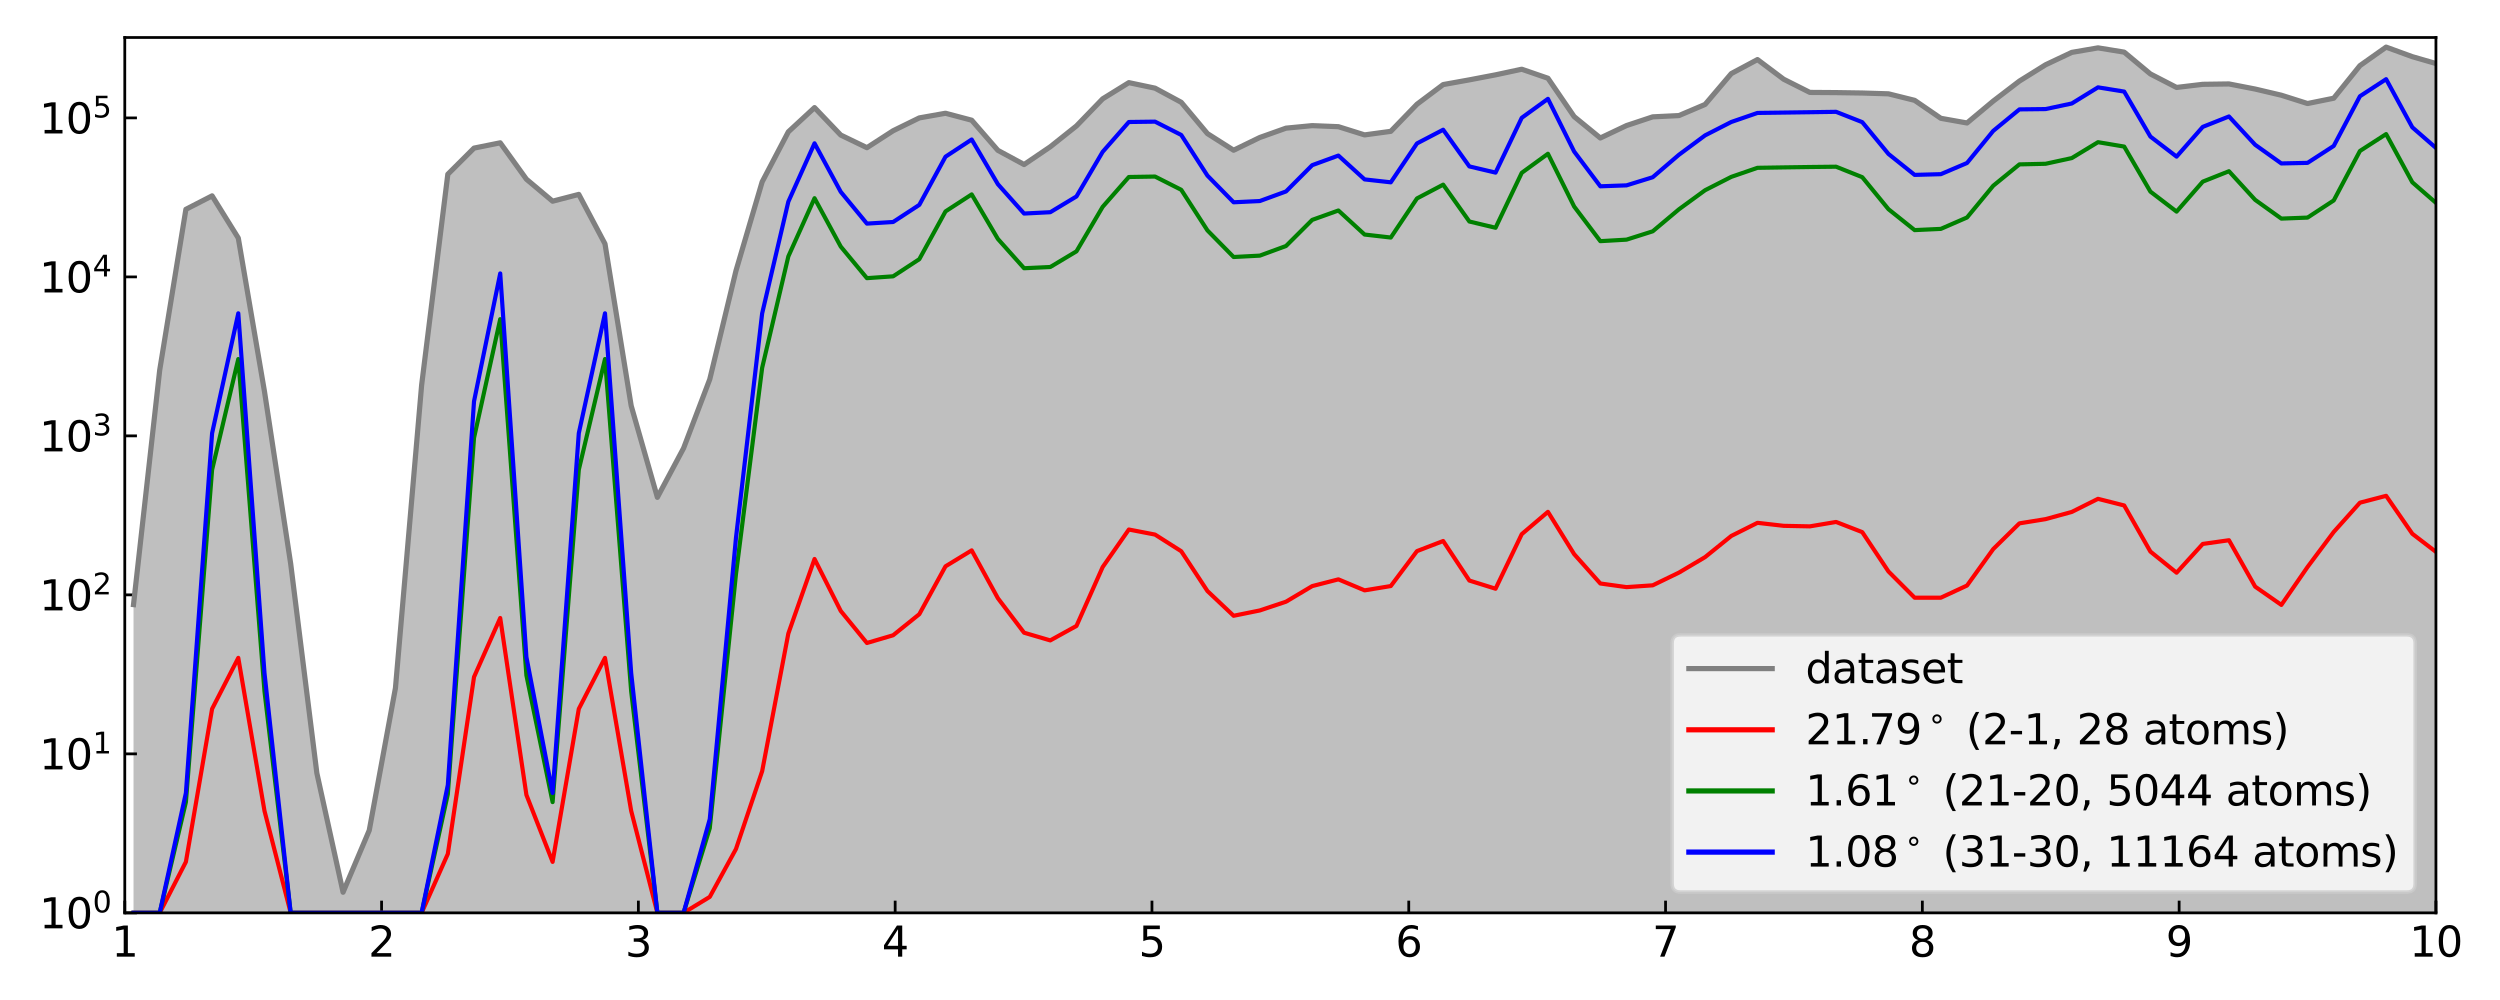 <?xml version="1.0" encoding="utf-8" standalone="no"?>
<!DOCTYPE svg PUBLIC "-//W3C//DTD SVG 1.1//EN"
  "http://www.w3.org/Graphics/SVG/1.1/DTD/svg11.dtd">
<svg xmlns:xlink="http://www.w3.org/1999/xlink" width="720pt" height="288pt" viewBox="0 0 720 288" xmlns="http://www.w3.org/2000/svg" version="1.1">
 <defs>
  <style type="text/css">*{stroke-linejoin: round; stroke-linecap: butt}</style>
 </defs>
 <g id="figure_1">
  <g id="patch_1">
   <path d="M 0 288 
L 720 288 
L 720 0 
L 0 0 
z
" style="fill: #ffffff"/>
  </g>
  <g id="axes_1">
   <g id="patch_2">
    <path d="M 35.937 262.9 
L 701.55 262.9 
L 701.55 10.8 
L 35.937 10.8 
z
" style="fill: #ffffff"/>
   </g>
   <g id="PolyCollection_1">
    <path d="M 38.452 262.946 
L 38.452 174.126 
L 45.995 106.595 
L 53.539 60.283 
L 61.083 56.409 
L 68.626 68.559 
L 76.17 112.758 
L 83.714 162.336 
L 91.257 222.675 
L 98.801 256.962 
L 106.344 239.146 
L 113.888 198.172 
L 121.432 110.882 
L 128.975 50.18 
L 136.519 42.655 
L 144.062 41.131 
L 151.606 51.61 
L 159.15 57.944 
L 166.693 55.989 
L 174.237 70.228 
L 181.78 116.858 
L 189.324 143.229 
L 196.868 129.084 
L 204.411 109.242 
L 211.955 78.006 
L 219.499 52.379 
L 227.042 37.968 
L 234.586 30.993 
L 242.129 38.893 
L 249.673 42.534 
L 257.217 37.658 
L 264.76 33.959 
L 272.304 32.618 
L 279.847 34.618 
L 287.391 43.303 
L 294.935 47.389 
L 302.478 42.277 
L 310.022 36.269 
L 317.565 28.468 
L 325.109 23.799 
L 332.653 25.392 
L 340.196 29.46 
L 347.74 38.477 
L 355.283 43.265 
L 362.827 39.597 
L 370.371 36.91 
L 377.914 36.182 
L 385.458 36.486 
L 393.002 38.852 
L 400.545 37.826 
L 408.089 30.018 
L 415.632 24.359 
L 423.176 23 
L 430.72 21.555 
L 438.263 19.937 
L 445.807 22.537 
L 453.35 33.576 
L 460.894 39.742 
L 468.438 36.163 
L 475.981 33.655 
L 483.525 33.288 
L 491.068 30.081 
L 498.612 21.194 
L 506.156 17.157 
L 513.699 22.821 
L 521.243 26.616 
L 528.787 26.672 
L 536.33 26.788 
L 543.874 27.021 
L 551.417 28.9 
L 558.961 34.073 
L 566.505 35.42 
L 574.048 29.117 
L 581.592 23.349 
L 589.135 18.651 
L 596.679 15.086 
L 604.223 13.786 
L 611.766 15.014 
L 619.31 21.296 
L 626.853 25.185 
L 634.397 24.285 
L 641.941 24.175 
L 649.484 25.645 
L 657.028 27.423 
L 664.572 29.817 
L 672.115 28.287 
L 679.659 18.907 
L 687.202 13.571 
L 694.746 16.323 
L 702.29 18.505 
L 709.833 19.545 
L 717.377 21.881 
L 724.92 26.807 
L 732.464 27.444 
L 740.008 19.504 
L 747.551 15.207 
L 755.095 18.193 
L 762.638 34.066 
L 770.182 75.711 
L 777.726 130.046 
L 785.269 209.758 
L 785.269 262.946 
L 785.269 262.946 
L 777.726 262.946 
L 770.182 262.946 
L 762.638 262.946 
L 755.095 262.946 
L 747.551 262.946 
L 740.008 262.946 
L 732.464 262.946 
L 724.92 262.946 
L 717.377 262.946 
L 709.833 262.946 
L 702.29 262.946 
L 694.746 262.946 
L 687.202 262.946 
L 679.659 262.946 
L 672.115 262.946 
L 664.572 262.946 
L 657.028 262.946 
L 649.484 262.946 
L 641.941 262.946 
L 634.397 262.946 
L 626.853 262.946 
L 619.31 262.946 
L 611.766 262.946 
L 604.223 262.946 
L 596.679 262.946 
L 589.135 262.946 
L 581.592 262.946 
L 574.048 262.946 
L 566.505 262.946 
L 558.961 262.946 
L 551.417 262.946 
L 543.874 262.946 
L 536.33 262.946 
L 528.787 262.946 
L 521.243 262.946 
L 513.699 262.946 
L 506.156 262.946 
L 498.612 262.946 
L 491.068 262.946 
L 483.525 262.946 
L 475.981 262.946 
L 468.438 262.946 
L 460.894 262.946 
L 453.35 262.946 
L 445.807 262.946 
L 438.263 262.946 
L 430.72 262.946 
L 423.176 262.946 
L 415.632 262.946 
L 408.089 262.946 
L 400.545 262.946 
L 393.002 262.946 
L 385.458 262.946 
L 377.914 262.946 
L 370.371 262.946 
L 362.827 262.946 
L 355.283 262.946 
L 347.74 262.946 
L 340.196 262.946 
L 332.653 262.946 
L 325.109 262.946 
L 317.565 262.946 
L 310.022 262.946 
L 302.478 262.946 
L 294.935 262.946 
L 287.391 262.946 
L 279.847 262.946 
L 272.304 262.946 
L 264.76 262.946 
L 257.217 262.946 
L 249.673 262.946 
L 242.129 262.946 
L 234.586 262.946 
L 227.042 262.946 
L 219.499 262.946 
L 211.955 262.946 
L 204.411 262.946 
L 196.868 262.946 
L 189.324 262.946 
L 181.78 262.946 
L 174.237 262.946 
L 166.693 262.946 
L 159.15 262.946 
L 151.606 262.946 
L 144.062 262.946 
L 136.519 262.946 
L 128.975 262.946 
L 121.432 262.946 
L 113.888 262.946 
L 106.344 262.946 
L 98.801 262.946 
L 91.257 262.946 
L 83.714 262.946 
L 76.17 262.946 
L 68.626 262.946 
L 61.083 262.946 
L 53.539 262.946 
L 45.995 262.946 
L 38.452 262.946 
z
" clip-path="url(#paa9b4da9d0)" style="fill: #808080; fill-opacity: 0.5"/>
   </g>
   <g id="matplotlib.axis_1">
    <g id="xtick_1">
     <g id="line2d_1">
      <defs>
       <path id="m100fc4ffd3" d="M 0 0 
L 0 -3.5 
" style="stroke: #000000; stroke-width: 0.8"/>
      </defs>
      <g>
       <use xlink:href="#m100fc4ffd3" x="35.937" y="262.9" style="stroke: #000000; stroke-width: 0.8"/>
      </g>
     </g>
     <g id="text_1">
      <!-- 1 -->
      <g transform="translate(32.12 275.518) scale(0.12 -0.12)">
       <defs>
        <path id="DejaVuSans-31" d="M 794 531 
L 1825 531 
L 1825 4091 
L 703 3866 
L 703 4441 
L 1819 4666 
L 2450 4666 
L 2450 531 
L 3481 531 
L 3481 0 
L 794 0 
L 794 531 
z
" transform="scale(0.016)"/>
       </defs>
       <use xlink:href="#DejaVuSans-31"/>
      </g>
     </g>
    </g>
    <g id="xtick_2">
     <g id="line2d_2">
      <g>
       <use xlink:href="#m100fc4ffd3" x="109.894" y="262.9" style="stroke: #000000; stroke-width: 0.8"/>
      </g>
     </g>
     <g id="text_2">
      <!-- 2 -->
      <g transform="translate(106.077 275.518) scale(0.12 -0.12)">
       <defs>
        <path id="DejaVuSans-32" d="M 1228 531 
L 3431 531 
L 3431 0 
L 469 0 
L 469 531 
Q 828 903 1448 1529 
Q 2069 2156 2228 2338 
Q 2531 2678 2651 2914 
Q 2772 3150 2772 3378 
Q 2772 3750 2511 3984 
Q 2250 4219 1831 4219 
Q 1534 4219 1204 4116 
Q 875 4013 500 3803 
L 500 4441 
Q 881 4594 1212 4672 
Q 1544 4750 1819 4750 
Q 2544 4750 2975 4387 
Q 3406 4025 3406 3419 
Q 3406 3131 3298 2873 
Q 3191 2616 2906 2266 
Q 2828 2175 2409 1742 
Q 1991 1309 1228 531 
z
" transform="scale(0.016)"/>
       </defs>
       <use xlink:href="#DejaVuSans-32"/>
      </g>
     </g>
    </g>
    <g id="xtick_3">
     <g id="line2d_3">
      <g>
       <use xlink:href="#m100fc4ffd3" x="183.851" y="262.9" style="stroke: #000000; stroke-width: 0.8"/>
      </g>
     </g>
     <g id="text_3">
      <!-- 3 -->
      <g transform="translate(180.034 275.518) scale(0.12 -0.12)">
       <defs>
        <path id="DejaVuSans-33" d="M 2597 2516 
Q 3050 2419 3304 2112 
Q 3559 1806 3559 1356 
Q 3559 666 3084 287 
Q 2609 -91 1734 -91 
Q 1441 -91 1130 -33 
Q 819 25 488 141 
L 488 750 
Q 750 597 1062 519 
Q 1375 441 1716 441 
Q 2309 441 2620 675 
Q 2931 909 2931 1356 
Q 2931 1769 2642 2001 
Q 2353 2234 1838 2234 
L 1294 2234 
L 1294 2753 
L 1863 2753 
Q 2328 2753 2575 2939 
Q 2822 3125 2822 3475 
Q 2822 3834 2567 4026 
Q 2313 4219 1838 4219 
Q 1578 4219 1281 4162 
Q 984 4106 628 3988 
L 628 4550 
Q 988 4650 1302 4700 
Q 1616 4750 1894 4750 
Q 2613 4750 3031 4423 
Q 3450 4097 3450 3541 
Q 3450 3153 3228 2886 
Q 3006 2619 2597 2516 
z
" transform="scale(0.016)"/>
       </defs>
       <use xlink:href="#DejaVuSans-33"/>
      </g>
     </g>
    </g>
    <g id="xtick_4">
     <g id="line2d_4">
      <g>
       <use xlink:href="#m100fc4ffd3" x="257.808" y="262.9" style="stroke: #000000; stroke-width: 0.8"/>
      </g>
     </g>
     <g id="text_4">
      <!-- 4 -->
      <g transform="translate(253.991 275.518) scale(0.12 -0.12)">
       <defs>
        <path id="DejaVuSans-34" d="M 2419 4116 
L 825 1625 
L 2419 1625 
L 2419 4116 
z
M 2253 4666 
L 3047 4666 
L 3047 1625 
L 3713 1625 
L 3713 1100 
L 3047 1100 
L 3047 0 
L 2419 0 
L 2419 1100 
L 313 1100 
L 313 1709 
L 2253 4666 
z
" transform="scale(0.016)"/>
       </defs>
       <use xlink:href="#DejaVuSans-34"/>
      </g>
     </g>
    </g>
    <g id="xtick_5">
     <g id="line2d_5">
      <g>
       <use xlink:href="#m100fc4ffd3" x="331.765" y="262.9" style="stroke: #000000; stroke-width: 0.8"/>
      </g>
     </g>
     <g id="text_5">
      <!-- 5 -->
      <g transform="translate(327.948 275.518) scale(0.12 -0.12)">
       <defs>
        <path id="DejaVuSans-35" d="M 691 4666 
L 3169 4666 
L 3169 4134 
L 1269 4134 
L 1269 2991 
Q 1406 3038 1543 3061 
Q 1681 3084 1819 3084 
Q 2600 3084 3056 2656 
Q 3513 2228 3513 1497 
Q 3513 744 3044 326 
Q 2575 -91 1722 -91 
Q 1428 -91 1123 -41 
Q 819 9 494 109 
L 494 744 
Q 775 591 1075 516 
Q 1375 441 1709 441 
Q 2250 441 2565 725 
Q 2881 1009 2881 1497 
Q 2881 1984 2565 2268 
Q 2250 2553 1709 2553 
Q 1456 2553 1204 2497 
Q 953 2441 691 2322 
L 691 4666 
z
" transform="scale(0.016)"/>
       </defs>
       <use xlink:href="#DejaVuSans-35"/>
      </g>
     </g>
    </g>
    <g id="xtick_6">
     <g id="line2d_6">
      <g>
       <use xlink:href="#m100fc4ffd3" x="405.722" y="262.9" style="stroke: #000000; stroke-width: 0.8"/>
      </g>
     </g>
     <g id="text_6">
      <!-- 6 -->
      <g transform="translate(401.905 275.518) scale(0.12 -0.12)">
       <defs>
        <path id="DejaVuSans-36" d="M 2113 2584 
Q 1688 2584 1439 2293 
Q 1191 2003 1191 1497 
Q 1191 994 1439 701 
Q 1688 409 2113 409 
Q 2538 409 2786 701 
Q 3034 994 3034 1497 
Q 3034 2003 2786 2293 
Q 2538 2584 2113 2584 
z
M 3366 4563 
L 3366 3988 
Q 3128 4100 2886 4159 
Q 2644 4219 2406 4219 
Q 1781 4219 1451 3797 
Q 1122 3375 1075 2522 
Q 1259 2794 1537 2939 
Q 1816 3084 2150 3084 
Q 2853 3084 3261 2657 
Q 3669 2231 3669 1497 
Q 3669 778 3244 343 
Q 2819 -91 2113 -91 
Q 1303 -91 875 529 
Q 447 1150 447 2328 
Q 447 3434 972 4092 
Q 1497 4750 2381 4750 
Q 2619 4750 2861 4703 
Q 3103 4656 3366 4563 
z
" transform="scale(0.016)"/>
       </defs>
       <use xlink:href="#DejaVuSans-36"/>
      </g>
     </g>
    </g>
    <g id="xtick_7">
     <g id="line2d_7">
      <g>
       <use xlink:href="#m100fc4ffd3" x="479.679" y="262.9" style="stroke: #000000; stroke-width: 0.8"/>
      </g>
     </g>
     <g id="text_7">
      <!-- 7 -->
      <g transform="translate(475.862 275.518) scale(0.12 -0.12)">
       <defs>
        <path id="DejaVuSans-37" d="M 525 4666 
L 3525 4666 
L 3525 4397 
L 1831 0 
L 1172 0 
L 2766 4134 
L 525 4134 
L 525 4666 
z
" transform="scale(0.016)"/>
       </defs>
       <use xlink:href="#DejaVuSans-37"/>
      </g>
     </g>
    </g>
    <g id="xtick_8">
     <g id="line2d_8">
      <g>
       <use xlink:href="#m100fc4ffd3" x="553.636" y="262.9" style="stroke: #000000; stroke-width: 0.8"/>
      </g>
     </g>
     <g id="text_8">
      <!-- 8 -->
      <g transform="translate(549.819 275.518) scale(0.12 -0.12)">
       <defs>
        <path id="DejaVuSans-38" d="M 2034 2216 
Q 1584 2216 1326 1975 
Q 1069 1734 1069 1313 
Q 1069 891 1326 650 
Q 1584 409 2034 409 
Q 2484 409 2743 651 
Q 3003 894 3003 1313 
Q 3003 1734 2745 1975 
Q 2488 2216 2034 2216 
z
M 1403 2484 
Q 997 2584 770 2862 
Q 544 3141 544 3541 
Q 544 4100 942 4425 
Q 1341 4750 2034 4750 
Q 2731 4750 3128 4425 
Q 3525 4100 3525 3541 
Q 3525 3141 3298 2862 
Q 3072 2584 2669 2484 
Q 3125 2378 3379 2068 
Q 3634 1759 3634 1313 
Q 3634 634 3220 271 
Q 2806 -91 2034 -91 
Q 1263 -91 848 271 
Q 434 634 434 1313 
Q 434 1759 690 2068 
Q 947 2378 1403 2484 
z
M 1172 3481 
Q 1172 3119 1398 2916 
Q 1625 2713 2034 2713 
Q 2441 2713 2670 2916 
Q 2900 3119 2900 3481 
Q 2900 3844 2670 4047 
Q 2441 4250 2034 4250 
Q 1625 4250 1398 4047 
Q 1172 3844 1172 3481 
z
" transform="scale(0.016)"/>
       </defs>
       <use xlink:href="#DejaVuSans-38"/>
      </g>
     </g>
    </g>
    <g id="xtick_9">
     <g id="line2d_9">
      <g>
       <use xlink:href="#m100fc4ffd3" x="627.593" y="262.9" style="stroke: #000000; stroke-width: 0.8"/>
      </g>
     </g>
     <g id="text_9">
      <!-- 9 -->
      <g transform="translate(623.776 275.518) scale(0.12 -0.12)">
       <defs>
        <path id="DejaVuSans-39" d="M 703 97 
L 703 672 
Q 941 559 1184 500 
Q 1428 441 1663 441 
Q 2288 441 2617 861 
Q 2947 1281 2994 2138 
Q 2813 1869 2534 1725 
Q 2256 1581 1919 1581 
Q 1219 1581 811 2004 
Q 403 2428 403 3163 
Q 403 3881 828 4315 
Q 1253 4750 1959 4750 
Q 2769 4750 3195 4129 
Q 3622 3509 3622 2328 
Q 3622 1225 3098 567 
Q 2575 -91 1691 -91 
Q 1453 -91 1209 -44 
Q 966 3 703 97 
z
M 1959 2075 
Q 2384 2075 2632 2365 
Q 2881 2656 2881 3163 
Q 2881 3666 2632 3958 
Q 2384 4250 1959 4250 
Q 1534 4250 1286 3958 
Q 1038 3666 1038 3163 
Q 1038 2656 1286 2365 
Q 1534 2075 1959 2075 
z
" transform="scale(0.016)"/>
       </defs>
       <use xlink:href="#DejaVuSans-39"/>
      </g>
     </g>
    </g>
    <g id="xtick_10">
     <g id="line2d_10">
      <g>
       <use xlink:href="#m100fc4ffd3" x="701.55" y="262.9" style="stroke: #000000; stroke-width: 0.8"/>
      </g>
     </g>
     <g id="text_10">
      <!-- 10 -->
      <g transform="translate(693.915 275.518) scale(0.12 -0.12)">
       <defs>
        <path id="DejaVuSans-30" d="M 2034 4250 
Q 1547 4250 1301 3770 
Q 1056 3291 1056 2328 
Q 1056 1369 1301 889 
Q 1547 409 2034 409 
Q 2525 409 2770 889 
Q 3016 1369 3016 2328 
Q 3016 3291 2770 3770 
Q 2525 4250 2034 4250 
z
M 2034 4750 
Q 2819 4750 3233 4129 
Q 3647 3509 3647 2328 
Q 3647 1150 3233 529 
Q 2819 -91 2034 -91 
Q 1250 -91 836 529 
Q 422 1150 422 2328 
Q 422 3509 836 4129 
Q 1250 4750 2034 4750 
z
" transform="scale(0.016)"/>
       </defs>
       <use xlink:href="#DejaVuSans-31"/>
       <use xlink:href="#DejaVuSans-30" x="63.623"/>
      </g>
     </g>
    </g>
   </g>
   <g id="matplotlib.axis_2">
    <g id="ytick_1">
     <g id="line2d_11">
      <defs>
       <path id="m55bf44db9a" d="M 0 0 
L 3.5 0 
" style="stroke: #000000; stroke-width: 0.8"/>
      </defs>
      <g>
       <use xlink:href="#m55bf44db9a" x="35.937" y="262.9" style="stroke: #000000; stroke-width: 0.8"/>
      </g>
     </g>
     <g id="text_11">
      <!-- $10^{0}$ -->
      <g transform="translate(11.317 267.459) scale(0.12 -0.12)">
       <use xlink:href="#DejaVuSans-31" transform="translate(0 0.766)"/>
       <use xlink:href="#DejaVuSans-30" transform="translate(63.623 0.766)"/>
       <use xlink:href="#DejaVuSans-30" transform="translate(128.203 39.047) scale(0.7)"/>
      </g>
     </g>
    </g>
    <g id="ytick_2">
     <g id="line2d_12">
      <g>
       <use xlink:href="#m55bf44db9a" x="35.937" y="217.111" style="stroke: #000000; stroke-width: 0.8"/>
      </g>
     </g>
     <g id="text_12">
      <!-- $10^{1}$ -->
      <g transform="translate(11.317 221.67) scale(0.12 -0.12)">
       <use xlink:href="#DejaVuSans-31" transform="translate(0 0.684)"/>
       <use xlink:href="#DejaVuSans-30" transform="translate(63.623 0.684)"/>
       <use xlink:href="#DejaVuSans-31" transform="translate(128.203 38.966) scale(0.7)"/>
      </g>
     </g>
    </g>
    <g id="ytick_3">
     <g id="line2d_13">
      <g>
       <use xlink:href="#m55bf44db9a" x="35.937" y="171.322" style="stroke: #000000; stroke-width: 0.8"/>
      </g>
     </g>
     <g id="text_13">
      <!-- $10^{2}$ -->
      <g transform="translate(11.317 175.881) scale(0.12 -0.12)">
       <use xlink:href="#DejaVuSans-31" transform="translate(0 0.766)"/>
       <use xlink:href="#DejaVuSans-30" transform="translate(63.623 0.766)"/>
       <use xlink:href="#DejaVuSans-32" transform="translate(128.203 39.047) scale(0.7)"/>
      </g>
     </g>
    </g>
    <g id="ytick_4">
     <g id="line2d_14">
      <g>
       <use xlink:href="#m55bf44db9a" x="35.937" y="125.533" style="stroke: #000000; stroke-width: 0.8"/>
      </g>
     </g>
     <g id="text_14">
      <!-- $10^{3}$ -->
      <g transform="translate(11.317 130.092) scale(0.12 -0.12)">
       <use xlink:href="#DejaVuSans-31" transform="translate(0 0.766)"/>
       <use xlink:href="#DejaVuSans-30" transform="translate(63.623 0.766)"/>
       <use xlink:href="#DejaVuSans-33" transform="translate(128.203 39.047) scale(0.7)"/>
      </g>
     </g>
    </g>
    <g id="ytick_5">
     <g id="line2d_15">
      <g>
       <use xlink:href="#m55bf44db9a" x="35.937" y="79.744" style="stroke: #000000; stroke-width: 0.8"/>
      </g>
     </g>
     <g id="text_15">
      <!-- $10^{4}$ -->
      <g transform="translate(11.317 84.303) scale(0.12 -0.12)">
       <use xlink:href="#DejaVuSans-31" transform="translate(0 0.684)"/>
       <use xlink:href="#DejaVuSans-30" transform="translate(63.623 0.684)"/>
       <use xlink:href="#DejaVuSans-34" transform="translate(128.203 38.966) scale(0.7)"/>
      </g>
     </g>
    </g>
    <g id="ytick_6">
     <g id="line2d_16">
      <g>
       <use xlink:href="#m55bf44db9a" x="35.937" y="33.954" style="stroke: #000000; stroke-width: 0.8"/>
      </g>
     </g>
     <g id="text_16">
      <!-- $10^{5}$ -->
      <g transform="translate(11.317 38.513) scale(0.12 -0.12)">
       <use xlink:href="#DejaVuSans-31" transform="translate(0 0.684)"/>
       <use xlink:href="#DejaVuSans-30" transform="translate(63.623 0.684)"/>
       <use xlink:href="#DejaVuSans-35" transform="translate(128.203 38.966) scale(0.7)"/>
      </g>
     </g>
    </g>
   </g>
   <g id="line2d_17">
    <path d="M 38.452 262.9 
L 45.995 262.9 
L 53.539 248.215 
L 61.083 204.159 
L 68.626 189.474 
L 76.17 233.53 
L 83.714 262.9 
L 91.257 262.9 
L 98.801 262.9 
L 106.344 262.9 
L 113.888 262.9 
L 121.432 262.9 
L 128.975 245.918 
L 136.519 194.97 
L 144.062 177.988 
L 151.606 228.935 
L 159.15 248.215 
L 166.693 204.159 
L 174.237 189.474 
L 181.78 233.53 
L 189.324 262.9 
L 196.868 262.9 
L 204.411 258.305 
L 211.955 244.521 
L 219.499 222.111 
L 227.042 182.449 
L 234.586 160.992 
L 242.129 175.947 
L 249.673 185.178 
L 257.217 182.959 
L 264.76 176.885 
L 272.304 163.102 
L 279.847 158.507 
L 287.391 172.291 
L 294.935 182.22 
L 302.478 184.438 
L 310.022 180.267 
L 317.565 163.317 
L 325.109 152.503 
L 332.653 153.96 
L 340.196 158.753 
L 347.74 170.214 
L 355.283 177.343 
L 362.827 175.811 
L 370.371 173.291 
L 377.914 168.797 
L 385.458 166.856 
L 393.002 170.023 
L 400.545 168.781 
L 408.089 158.722 
L 415.632 155.812 
L 423.176 167.198 
L 430.72 169.551 
L 438.263 153.836 
L 445.807 147.416 
L 453.35 159.584 
L 460.894 168.045 
L 468.438 169.093 
L 475.981 168.573 
L 483.525 164.916 
L 491.068 160.447 
L 498.612 154.351 
L 506.156 150.575 
L 513.699 151.44 
L 521.243 151.593 
L 528.787 150.322 
L 536.33 153.251 
L 543.874 164.581 
L 551.417 172.134 
L 558.961 172.134 
L 566.505 168.633 
L 574.048 158.133 
L 581.592 150.727 
L 589.135 149.508 
L 596.679 147.437 
L 604.223 143.664 
L 611.766 145.573 
L 619.31 158.847 
L 626.853 164.936 
L 634.397 156.654 
L 641.941 155.587 
L 649.484 168.947 
L 657.028 174.213 
L 664.572 163.29 
L 672.115 153.199 
L 679.659 144.775 
L 687.202 142.799 
L 694.746 153.723 
L 702.29 159.507 
L 709.833 155.013 
L 717.377 153.072 
L 721 154.593 
" clip-path="url(#paa9b4da9d0)" style="fill: none; stroke: #ff0000; stroke-width: 1.2; stroke-linecap: square"/>
   </g>
   <g id="line2d_18">
    <path d="M 38.452 262.9 
L 45.995 262.9 
L 53.539 231.001 
L 61.083 135.304 
L 68.626 103.405 
L 76.17 199.102 
L 83.714 262.9 
L 91.257 262.9 
L 98.801 262.9 
L 106.344 262.9 
L 113.888 262.9 
L 121.432 262.9 
L 128.975 228.704 
L 136.519 126.115 
L 144.062 91.919 
L 151.606 194.507 
L 159.15 231.001 
L 166.693 135.304 
L 174.237 103.405 
L 181.78 199.102 
L 189.324 262.9 
L 196.868 262.9 
L 204.411 238.523 
L 211.955 165.392 
L 219.499 105.94 
L 227.042 73.845 
L 234.586 57.087 
L 242.129 71.005 
L 249.673 80.109 
L 257.217 79.583 
L 264.76 74.646 
L 272.304 60.886 
L 279.847 55.988 
L 287.391 68.817 
L 294.935 77.252 
L 302.478 76.898 
L 310.022 72.388 
L 317.565 59.567 
L 325.109 50.976 
L 332.653 50.847 
L 340.196 54.66 
L 347.74 66.354 
L 355.283 74.018 
L 362.827 73.621 
L 370.371 70.849 
L 377.914 63.328 
L 385.458 60.623 
L 393.002 67.547 
L 400.545 68.41 
L 408.089 57.15 
L 415.632 53.181 
L 423.176 63.794 
L 430.72 65.595 
L 438.263 49.772 
L 445.807 44.285 
L 453.35 59.473 
L 460.894 69.453 
L 468.438 69.019 
L 475.981 66.619 
L 483.525 60.287 
L 491.068 54.784 
L 498.612 50.937 
L 506.156 48.331 
L 513.699 48.209 
L 521.243 48.098 
L 528.787 48.011 
L 536.33 51.026 
L 543.874 60.244 
L 551.417 66.272 
L 558.961 65.919 
L 566.505 62.636 
L 574.048 53.495 
L 581.592 47.343 
L 589.135 47.168 
L 596.679 45.525 
L 604.223 40.946 
L 611.766 42.214 
L 619.31 55.178 
L 626.853 60.944 
L 634.397 52.316 
L 641.941 49.313 
L 649.484 57.557 
L 657.028 62.956 
L 664.572 62.667 
L 672.115 57.727 
L 679.659 43.485 
L 687.202 38.617 
L 694.746 52.494 
L 702.29 59.058 
L 709.833 50.993 
L 717.377 48.187 
L 721 51.892 
" clip-path="url(#paa9b4da9d0)" style="fill: none; stroke: #008000; stroke-width: 1.2; stroke-linecap: square"/>
   </g>
   <g id="line2d_19">
    <path d="M 38.452 262.9 
L 45.995 262.9 
L 53.539 228.368 
L 61.083 124.771 
L 68.626 90.239 
L 76.17 193.836 
L 83.714 262.9 
L 91.257 262.9 
L 98.801 262.9 
L 106.344 262.9 
L 113.888 262.9 
L 121.432 262.9 
L 128.975 226.071 
L 136.519 115.582 
L 144.062 78.753 
L 151.606 189.241 
L 159.15 228.368 
L 166.693 124.771 
L 174.237 90.239 
L 181.78 193.836 
L 189.324 262.9 
L 196.868 262.9 
L 204.411 235.915 
L 211.955 154.958 
L 219.499 90.26 
L 227.042 58.077 
L 234.586 41.277 
L 242.129 55.242 
L 249.673 64.397 
L 257.217 63.936 
L 264.76 59.004 
L 272.304 45.132 
L 279.847 40.175 
L 287.391 53.048 
L 294.935 61.502 
L 302.478 61.116 
L 310.022 56.577 
L 317.565 43.733 
L 325.109 35.136 
L 332.653 35.033 
L 340.196 38.866 
L 347.74 50.572 
L 355.283 58.258 
L 362.827 57.9 
L 370.371 55.138 
L 377.914 47.567 
L 385.458 44.807 
L 393.002 51.667 
L 400.545 52.508 
L 408.089 41.309 
L 415.632 37.365 
L 423.176 47.93 
L 430.72 49.712 
L 438.263 33.932 
L 445.807 28.468 
L 453.35 43.636 
L 460.894 53.656 
L 468.438 53.383 
L 475.981 51.045 
L 483.525 44.582 
L 491.068 38.987 
L 498.612 35.13 
L 506.156 32.526 
L 513.699 32.425 
L 521.243 32.319 
L 528.787 32.205 
L 536.33 35.179 
L 543.874 44.334 
L 551.417 50.368 
L 558.961 50.162 
L 566.505 46.943 
L 574.048 37.698 
L 581.592 31.503 
L 589.135 31.412 
L 596.679 29.802 
L 604.223 25.156 
L 611.766 26.376 
L 619.31 39.328 
L 626.853 45.107 
L 634.397 36.54 
L 641.941 33.544 
L 649.484 41.693 
L 657.028 47.071 
L 664.572 46.906 
L 672.115 42.027 
L 679.659 27.722 
L 687.202 22.805 
L 694.746 36.665 
L 702.29 43.24 
L 709.833 35.245 
L 717.377 32.44 
L 721 36.077 
" clip-path="url(#paa9b4da9d0)" style="fill: none; stroke: #0000ff; stroke-width: 1.2; stroke-linecap: square"/>
   </g>
   <g id="line2d_20">
    <path d="M 38.452 174.126 
L 45.995 106.595 
L 53.539 60.283 
L 61.083 56.409 
L 68.626 68.559 
L 76.17 112.758 
L 83.714 162.336 
L 91.257 222.675 
L 98.801 256.962 
L 106.344 239.146 
L 113.888 198.172 
L 121.432 110.882 
L 128.975 50.18 
L 136.519 42.655 
L 144.062 41.131 
L 151.606 51.61 
L 159.15 57.944 
L 166.693 55.989 
L 174.237 70.228 
L 181.78 116.858 
L 189.324 143.229 
L 196.868 129.084 
L 204.411 109.242 
L 211.955 78.006 
L 219.499 52.379 
L 227.042 37.968 
L 234.586 30.993 
L 242.129 38.893 
L 249.673 42.534 
L 257.217 37.658 
L 264.76 33.959 
L 272.304 32.618 
L 279.847 34.618 
L 287.391 43.303 
L 294.935 47.389 
L 302.478 42.277 
L 310.022 36.269 
L 317.565 28.468 
L 325.109 23.799 
L 332.653 25.392 
L 340.196 29.46 
L 347.74 38.477 
L 355.283 43.265 
L 362.827 39.597 
L 370.371 36.91 
L 377.914 36.182 
L 385.458 36.486 
L 393.002 38.852 
L 400.545 37.826 
L 408.089 30.018 
L 415.632 24.359 
L 423.176 23 
L 430.72 21.555 
L 438.263 19.937 
L 445.807 22.537 
L 453.35 33.576 
L 460.894 39.742 
L 468.438 36.163 
L 475.981 33.655 
L 483.525 33.288 
L 491.068 30.081 
L 498.612 21.194 
L 506.156 17.157 
L 513.699 22.821 
L 521.243 26.616 
L 528.787 26.672 
L 536.33 26.788 
L 543.874 27.021 
L 551.417 28.9 
L 558.961 34.073 
L 566.505 35.42 
L 574.048 29.117 
L 581.592 23.349 
L 589.135 18.651 
L 596.679 15.086 
L 604.223 13.786 
L 611.766 15.014 
L 619.31 21.296 
L 626.853 25.185 
L 634.397 24.285 
L 641.941 24.175 
L 649.484 25.645 
L 657.028 27.423 
L 664.572 29.817 
L 672.115 28.287 
L 679.659 18.907 
L 687.202 13.571 
L 694.746 16.323 
L 702.29 18.505 
L 709.833 19.545 
L 717.377 21.881 
L 721 24.247 
" clip-path="url(#paa9b4da9d0)" style="fill: none; stroke: #808080; stroke-width: 1.5; stroke-linecap: square"/>
   </g>
   <g id="patch_3">
    <path d="M 35.937 262.9 
L 35.937 10.8 
" style="fill: none; stroke: #000000; stroke-width: 0.8; stroke-linejoin: miter; stroke-linecap: square"/>
   </g>
   <g id="patch_4">
    <path d="M 701.55 262.9 
L 701.55 10.8 
" style="fill: none; stroke: #000000; stroke-width: 0.8; stroke-linejoin: miter; stroke-linecap: square"/>
   </g>
   <g id="patch_5">
    <path d="M 35.937 262.9 
L 701.55 262.9 
" style="fill: none; stroke: #000000; stroke-width: 0.8; stroke-linejoin: miter; stroke-linecap: square"/>
   </g>
   <g id="patch_6">
    <path d="M 35.937 10.8 
L 701.55 10.8 
" style="fill: none; stroke: #000000; stroke-width: 0.8; stroke-linejoin: miter; stroke-linecap: square"/>
   </g>
   <g id="legend_1">
    <g id="patch_7">
     <path d="M 483.99 256.9 
L 693.15 256.9 
Q 695.55 256.9 695.55 254.5 
L 695.55 185.245 
Q 695.55 182.845 693.15 182.845 
L 483.99 182.845 
Q 481.59 182.845 481.59 185.245 
L 481.59 254.5 
Q 481.59 256.9 483.99 256.9 
z
" style="fill: #ffffff; opacity: 0.8; stroke: #cccccc; stroke-linejoin: miter"/>
    </g>
    <g id="line2d_21">
     <path d="M 486.39 192.563 
L 498.39 192.563 
L 510.39 192.563 
" style="fill: none; stroke: #808080; stroke-width: 1.5; stroke-linecap: square"/>
    </g>
    <g id="text_17">
     <!-- dataset -->
     <g transform="translate(519.99 196.763) scale(0.12 -0.12)">
      <defs>
       <path id="DejaVuSans-64" d="M 2906 2969 
L 2906 4863 
L 3481 4863 
L 3481 0 
L 2906 0 
L 2906 525 
Q 2725 213 2448 61 
Q 2172 -91 1784 -91 
Q 1150 -91 751 415 
Q 353 922 353 1747 
Q 353 2572 751 3078 
Q 1150 3584 1784 3584 
Q 2172 3584 2448 3432 
Q 2725 3281 2906 2969 
z
M 947 1747 
Q 947 1113 1208 752 
Q 1469 391 1925 391 
Q 2381 391 2643 752 
Q 2906 1113 2906 1747 
Q 2906 2381 2643 2742 
Q 2381 3103 1925 3103 
Q 1469 3103 1208 2742 
Q 947 2381 947 1747 
z
" transform="scale(0.016)"/>
       <path id="DejaVuSans-61" d="M 2194 1759 
Q 1497 1759 1228 1600 
Q 959 1441 959 1056 
Q 959 750 1161 570 
Q 1363 391 1709 391 
Q 2188 391 2477 730 
Q 2766 1069 2766 1631 
L 2766 1759 
L 2194 1759 
z
M 3341 1997 
L 3341 0 
L 2766 0 
L 2766 531 
Q 2569 213 2275 61 
Q 1981 -91 1556 -91 
Q 1019 -91 701 211 
Q 384 513 384 1019 
Q 384 1609 779 1909 
Q 1175 2209 1959 2209 
L 2766 2209 
L 2766 2266 
Q 2766 2663 2505 2880 
Q 2244 3097 1772 3097 
Q 1472 3097 1187 3025 
Q 903 2953 641 2809 
L 641 3341 
Q 956 3463 1253 3523 
Q 1550 3584 1831 3584 
Q 2591 3584 2966 3190 
Q 3341 2797 3341 1997 
z
" transform="scale(0.016)"/>
       <path id="DejaVuSans-74" d="M 1172 4494 
L 1172 3500 
L 2356 3500 
L 2356 3053 
L 1172 3053 
L 1172 1153 
Q 1172 725 1289 603 
Q 1406 481 1766 481 
L 2356 481 
L 2356 0 
L 1766 0 
Q 1100 0 847 248 
Q 594 497 594 1153 
L 594 3053 
L 172 3053 
L 172 3500 
L 594 3500 
L 594 4494 
L 1172 4494 
z
" transform="scale(0.016)"/>
       <path id="DejaVuSans-73" d="M 2834 3397 
L 2834 2853 
Q 2591 2978 2328 3040 
Q 2066 3103 1784 3103 
Q 1356 3103 1142 2972 
Q 928 2841 928 2578 
Q 928 2378 1081 2264 
Q 1234 2150 1697 2047 
L 1894 2003 
Q 2506 1872 2764 1633 
Q 3022 1394 3022 966 
Q 3022 478 2636 193 
Q 2250 -91 1575 -91 
Q 1294 -91 989 -36 
Q 684 19 347 128 
L 347 722 
Q 666 556 975 473 
Q 1284 391 1588 391 
Q 1994 391 2212 530 
Q 2431 669 2431 922 
Q 2431 1156 2273 1281 
Q 2116 1406 1581 1522 
L 1381 1569 
Q 847 1681 609 1914 
Q 372 2147 372 2553 
Q 372 3047 722 3315 
Q 1072 3584 1716 3584 
Q 2034 3584 2315 3537 
Q 2597 3491 2834 3397 
z
" transform="scale(0.016)"/>
       <path id="DejaVuSans-65" d="M 3597 1894 
L 3597 1613 
L 953 1613 
Q 991 1019 1311 708 
Q 1631 397 2203 397 
Q 2534 397 2845 478 
Q 3156 559 3463 722 
L 3463 178 
Q 3153 47 2828 -22 
Q 2503 -91 2169 -91 
Q 1331 -91 842 396 
Q 353 884 353 1716 
Q 353 2575 817 3079 
Q 1281 3584 2069 3584 
Q 2775 3584 3186 3129 
Q 3597 2675 3597 1894 
z
M 3022 2063 
Q 3016 2534 2758 2815 
Q 2500 3097 2075 3097 
Q 1594 3097 1305 2825 
Q 1016 2553 972 2059 
L 3022 2063 
z
" transform="scale(0.016)"/>
      </defs>
      <use xlink:href="#DejaVuSans-64"/>
      <use xlink:href="#DejaVuSans-61" x="63.477"/>
      <use xlink:href="#DejaVuSans-74" x="124.756"/>
      <use xlink:href="#DejaVuSans-61" x="163.965"/>
      <use xlink:href="#DejaVuSans-73" x="225.244"/>
      <use xlink:href="#DejaVuSans-65" x="277.344"/>
      <use xlink:href="#DejaVuSans-74" x="338.867"/>
     </g>
    </g>
    <g id="line2d_22">
     <path d="M 486.39 210.177 
L 498.39 210.177 
L 510.39 210.177 
" style="fill: none; stroke: #ff0000; stroke-width: 1.5; stroke-linecap: square"/>
    </g>
    <g id="text_18">
     <!-- 21.79$^\circ$ (2-1, 28 atoms) -->
     <g transform="translate(519.99 214.377) scale(0.12 -0.12)">
      <defs>
       <path id="DejaVuSans-2e" d="M 684 794 
L 1344 794 
L 1344 0 
L 684 0 
L 684 794 
z
" transform="scale(0.016)"/>
       <path id="DejaVuSans-2218" d="M 2003 2603 
Q 1753 2603 1581 2429 
Q 1409 2256 1409 2006 
Q 1409 1759 1581 1589 
Q 1753 1419 2003 1419 
Q 2253 1419 2425 1589 
Q 2597 1759 2597 2006 
Q 2597 2253 2423 2428 
Q 2250 2603 2003 2603 
z
M 2003 3006 
Q 2203 3006 2387 2929 
Q 2572 2853 2706 2709 
Q 2850 2569 2922 2390 
Q 2994 2212 2994 2006 
Q 2994 1594 2705 1308 
Q 2416 1022 1997 1022 
Q 1575 1022 1294 1303 
Q 1013 1584 1013 2006 
Q 1013 2425 1300 2715 
Q 1588 3006 2003 3006 
z
" transform="scale(0.016)"/>
       <path id="DejaVuSans-20" transform="scale(0.016)"/>
       <path id="DejaVuSans-28" d="M 1984 4856 
Q 1566 4138 1362 3434 
Q 1159 2731 1159 2009 
Q 1159 1288 1364 580 
Q 1569 -128 1984 -844 
L 1484 -844 
Q 1016 -109 783 600 
Q 550 1309 550 2009 
Q 550 2706 781 3412 
Q 1013 4119 1484 4856 
L 1984 4856 
z
" transform="scale(0.016)"/>
       <path id="DejaVuSans-2d" d="M 313 2009 
L 1997 2009 
L 1997 1497 
L 313 1497 
L 313 2009 
z
" transform="scale(0.016)"/>
       <path id="DejaVuSans-2c" d="M 750 794 
L 1409 794 
L 1409 256 
L 897 -744 
L 494 -744 
L 750 256 
L 750 794 
z
" transform="scale(0.016)"/>
       <path id="DejaVuSans-6f" d="M 1959 3097 
Q 1497 3097 1228 2736 
Q 959 2375 959 1747 
Q 959 1119 1226 758 
Q 1494 397 1959 397 
Q 2419 397 2687 759 
Q 2956 1122 2956 1747 
Q 2956 2369 2687 2733 
Q 2419 3097 1959 3097 
z
M 1959 3584 
Q 2709 3584 3137 3096 
Q 3566 2609 3566 1747 
Q 3566 888 3137 398 
Q 2709 -91 1959 -91 
Q 1206 -91 779 398 
Q 353 888 353 1747 
Q 353 2609 779 3096 
Q 1206 3584 1959 3584 
z
" transform="scale(0.016)"/>
       <path id="DejaVuSans-6d" d="M 3328 2828 
Q 3544 3216 3844 3400 
Q 4144 3584 4550 3584 
Q 5097 3584 5394 3201 
Q 5691 2819 5691 2113 
L 5691 0 
L 5113 0 
L 5113 2094 
Q 5113 2597 4934 2840 
Q 4756 3084 4391 3084 
Q 3944 3084 3684 2787 
Q 3425 2491 3425 1978 
L 3425 0 
L 2847 0 
L 2847 2094 
Q 2847 2600 2669 2842 
Q 2491 3084 2119 3084 
Q 1678 3084 1418 2786 
Q 1159 2488 1159 1978 
L 1159 0 
L 581 0 
L 581 3500 
L 1159 3500 
L 1159 2956 
Q 1356 3278 1631 3431 
Q 1906 3584 2284 3584 
Q 2666 3584 2933 3390 
Q 3200 3197 3328 2828 
z
" transform="scale(0.016)"/>
       <path id="DejaVuSans-29" d="M 513 4856 
L 1013 4856 
Q 1481 4119 1714 3412 
Q 1947 2706 1947 2009 
Q 1947 1309 1714 600 
Q 1481 -109 1013 -844 
L 513 -844 
Q 928 -128 1133 580 
Q 1338 1288 1338 2009 
Q 1338 2731 1133 3434 
Q 928 4138 513 4856 
z
" transform="scale(0.016)"/>
      </defs>
      <use xlink:href="#DejaVuSans-32" transform="translate(0 0.125)"/>
      <use xlink:href="#DejaVuSans-31" transform="translate(63.623 0.125)"/>
      <use xlink:href="#DejaVuSans-2e" transform="translate(127.246 0.125)"/>
      <use xlink:href="#DejaVuSans-37" transform="translate(151.283 0.125)"/>
      <use xlink:href="#DejaVuSans-39" transform="translate(214.906 0.125)"/>
      <use xlink:href="#DejaVuSans-2218" transform="translate(293.124 38.406) scale(0.7)"/>
      <use xlink:href="#DejaVuSans-20" transform="translate(353.314 0.125)"/>
      <use xlink:href="#DejaVuSans-28" transform="translate(385.102 0.125)"/>
      <use xlink:href="#DejaVuSans-32" transform="translate(424.115 0.125)"/>
      <use xlink:href="#DejaVuSans-2d" transform="translate(487.738 0.125)"/>
      <use xlink:href="#DejaVuSans-31" transform="translate(523.822 0.125)"/>
      <use xlink:href="#DejaVuSans-2c" transform="translate(587.445 0.125)"/>
      <use xlink:href="#DejaVuSans-20" transform="translate(619.232 0.125)"/>
      <use xlink:href="#DejaVuSans-32" transform="translate(651.02 0.125)"/>
      <use xlink:href="#DejaVuSans-38" transform="translate(714.643 0.125)"/>
      <use xlink:href="#DejaVuSans-20" transform="translate(778.266 0.125)"/>
      <use xlink:href="#DejaVuSans-61" transform="translate(810.053 0.125)"/>
      <use xlink:href="#DejaVuSans-74" transform="translate(871.332 0.125)"/>
      <use xlink:href="#DejaVuSans-6f" transform="translate(910.541 0.125)"/>
      <use xlink:href="#DejaVuSans-6d" transform="translate(971.723 0.125)"/>
      <use xlink:href="#DejaVuSans-73" transform="translate(1069.135 0.125)"/>
      <use xlink:href="#DejaVuSans-29" transform="translate(1121.234 0.125)"/>
     </g>
    </g>
    <g id="line2d_23">
     <path d="M 486.39 227.791 
L 498.39 227.791 
L 510.39 227.791 
" style="fill: none; stroke: #008000; stroke-width: 1.5; stroke-linecap: square"/>
    </g>
    <g id="text_19">
     <!-- 1.61$^\circ$ (21-20, 5044 atoms) -->
     <g transform="translate(519.99 231.991) scale(0.12 -0.12)">
      <use xlink:href="#DejaVuSans-31" transform="translate(0 0.125)"/>
      <use xlink:href="#DejaVuSans-2e" transform="translate(63.623 0.125)"/>
      <use xlink:href="#DejaVuSans-36" transform="translate(95.41 0.125)"/>
      <use xlink:href="#DejaVuSans-31" transform="translate(159.033 0.125)"/>
      <use xlink:href="#DejaVuSans-2218" transform="translate(237.251 38.406) scale(0.7)"/>
      <use xlink:href="#DejaVuSans-20" transform="translate(297.441 0.125)"/>
      <use xlink:href="#DejaVuSans-28" transform="translate(329.229 0.125)"/>
      <use xlink:href="#DejaVuSans-32" transform="translate(368.242 0.125)"/>
      <use xlink:href="#DejaVuSans-31" transform="translate(431.865 0.125)"/>
      <use xlink:href="#DejaVuSans-2d" transform="translate(495.488 0.125)"/>
      <use xlink:href="#DejaVuSans-32" transform="translate(531.572 0.125)"/>
      <use xlink:href="#DejaVuSans-30" transform="translate(595.195 0.125)"/>
      <use xlink:href="#DejaVuSans-2c" transform="translate(658.818 0.125)"/>
      <use xlink:href="#DejaVuSans-20" transform="translate(690.605 0.125)"/>
      <use xlink:href="#DejaVuSans-35" transform="translate(722.393 0.125)"/>
      <use xlink:href="#DejaVuSans-30" transform="translate(786.016 0.125)"/>
      <use xlink:href="#DejaVuSans-34" transform="translate(849.639 0.125)"/>
      <use xlink:href="#DejaVuSans-34" transform="translate(913.262 0.125)"/>
      <use xlink:href="#DejaVuSans-20" transform="translate(976.885 0.125)"/>
      <use xlink:href="#DejaVuSans-61" transform="translate(1008.672 0.125)"/>
      <use xlink:href="#DejaVuSans-74" transform="translate(1069.951 0.125)"/>
      <use xlink:href="#DejaVuSans-6f" transform="translate(1109.16 0.125)"/>
      <use xlink:href="#DejaVuSans-6d" transform="translate(1170.342 0.125)"/>
      <use xlink:href="#DejaVuSans-73" transform="translate(1267.754 0.125)"/>
      <use xlink:href="#DejaVuSans-29" transform="translate(1319.854 0.125)"/>
     </g>
    </g>
    <g id="line2d_24">
     <path d="M 486.39 245.404 
L 498.39 245.404 
L 510.39 245.404 
" style="fill: none; stroke: #0000ff; stroke-width: 1.5; stroke-linecap: square"/>
    </g>
    <g id="text_20">
     <!-- 1.08$^\circ$ (31-30, 11164 atoms) -->
     <g transform="translate(519.99 249.604) scale(0.12 -0.12)">
      <use xlink:href="#DejaVuSans-31" transform="translate(0 0.125)"/>
      <use xlink:href="#DejaVuSans-2e" transform="translate(63.623 0.125)"/>
      <use xlink:href="#DejaVuSans-30" transform="translate(95.41 0.125)"/>
      <use xlink:href="#DejaVuSans-38" transform="translate(159.033 0.125)"/>
      <use xlink:href="#DejaVuSans-2218" transform="translate(237.251 38.406) scale(0.7)"/>
      <use xlink:href="#DejaVuSans-20" transform="translate(297.441 0.125)"/>
      <use xlink:href="#DejaVuSans-28" transform="translate(329.229 0.125)"/>
      <use xlink:href="#DejaVuSans-33" transform="translate(368.242 0.125)"/>
      <use xlink:href="#DejaVuSans-31" transform="translate(431.865 0.125)"/>
      <use xlink:href="#DejaVuSans-2d" transform="translate(495.488 0.125)"/>
      <use xlink:href="#DejaVuSans-33" transform="translate(531.572 0.125)"/>
      <use xlink:href="#DejaVuSans-30" transform="translate(595.195 0.125)"/>
      <use xlink:href="#DejaVuSans-2c" transform="translate(658.818 0.125)"/>
      <use xlink:href="#DejaVuSans-20" transform="translate(690.605 0.125)"/>
      <use xlink:href="#DejaVuSans-31" transform="translate(722.393 0.125)"/>
      <use xlink:href="#DejaVuSans-31" transform="translate(786.016 0.125)"/>
      <use xlink:href="#DejaVuSans-31" transform="translate(849.639 0.125)"/>
      <use xlink:href="#DejaVuSans-36" transform="translate(913.262 0.125)"/>
      <use xlink:href="#DejaVuSans-34" transform="translate(976.885 0.125)"/>
      <use xlink:href="#DejaVuSans-20" transform="translate(1040.508 0.125)"/>
      <use xlink:href="#DejaVuSans-61" transform="translate(1072.295 0.125)"/>
      <use xlink:href="#DejaVuSans-74" transform="translate(1133.574 0.125)"/>
      <use xlink:href="#DejaVuSans-6f" transform="translate(1172.783 0.125)"/>
      <use xlink:href="#DejaVuSans-6d" transform="translate(1233.965 0.125)"/>
      <use xlink:href="#DejaVuSans-73" transform="translate(1331.377 0.125)"/>
      <use xlink:href="#DejaVuSans-29" transform="translate(1383.477 0.125)"/>
     </g>
    </g>
   </g>
  </g>
 </g>
 <defs>
  <clipPath id="paa9b4da9d0">
   <rect x="35.937" y="10.8" width="665.613" height="252.1"/>
  </clipPath>
 </defs>
</svg>

